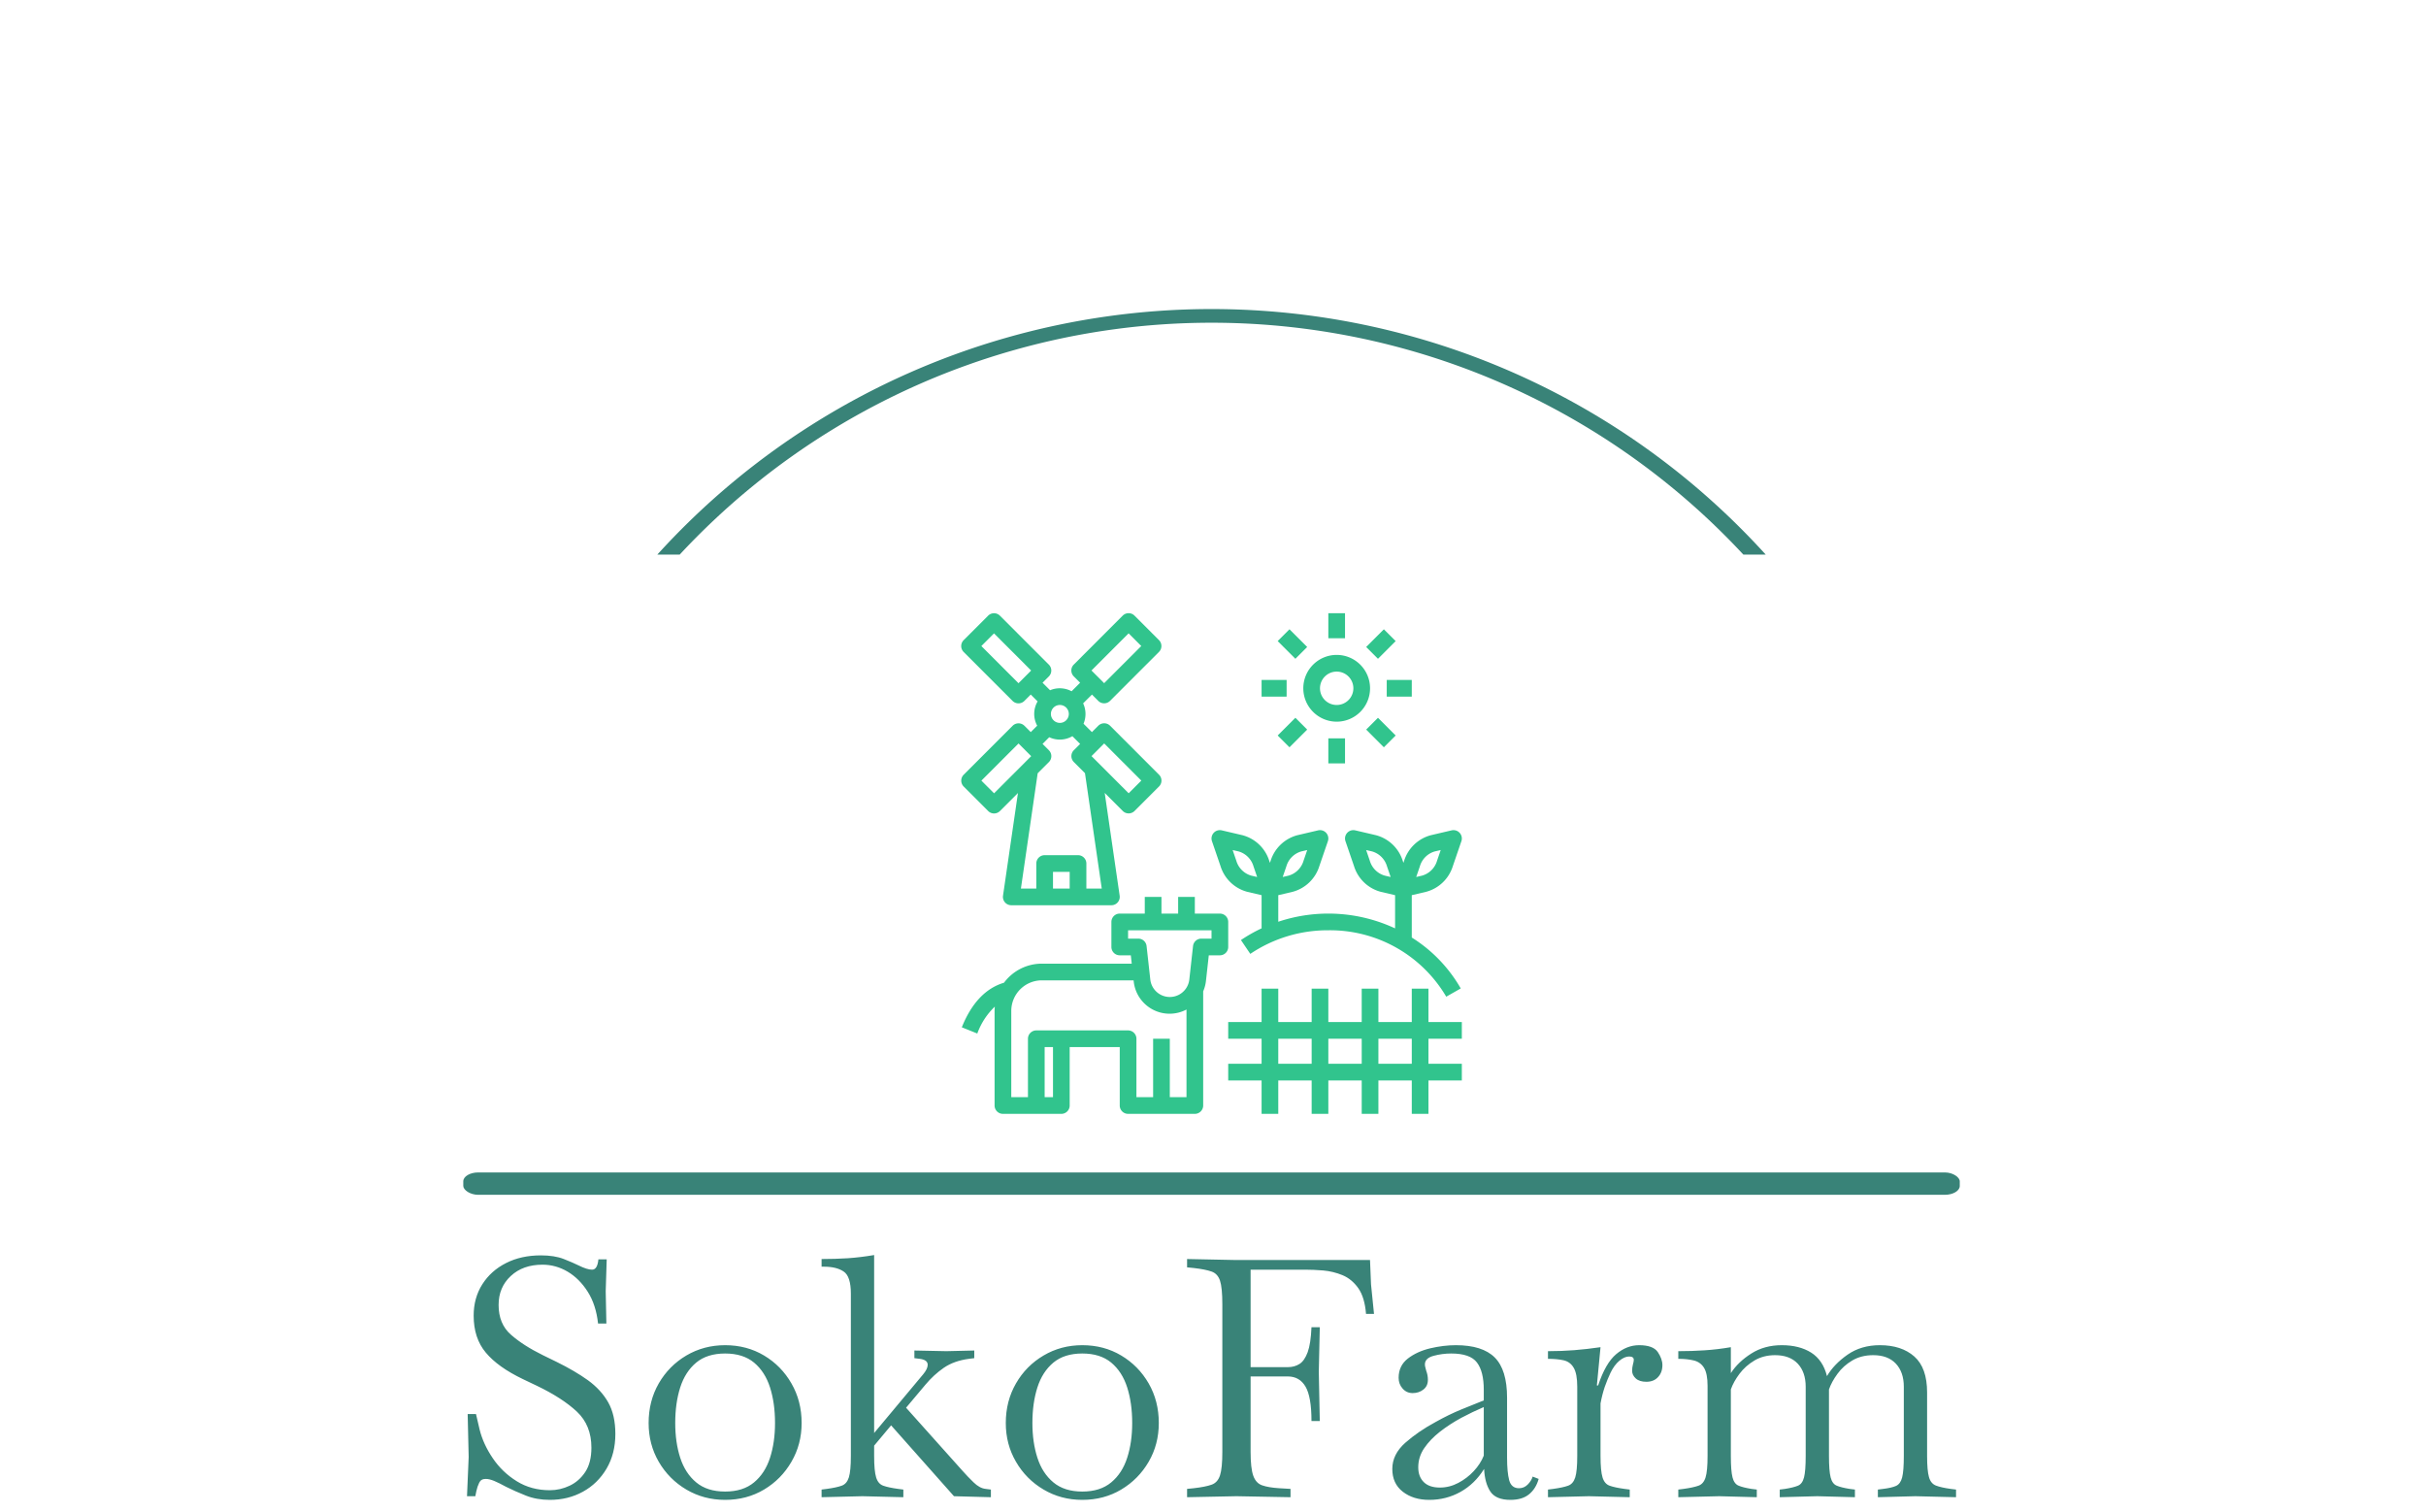 <svg xmlns="http://www.w3.org/2000/svg" version="1.1" xmlns:xlink="http://www.w3.org/1999/xlink" xmlns:svgjs="http://svgjs.dev/svgjs" width="1500" height="935" viewBox="0 0 1500 935"><g transform="matrix(1,0,0,1,-0.909,186.215)"><svg viewBox="0 0 396 247" data-background-color="#ffffff" preserveAspectRatio="xMidYMid meet" height="935" width="1500" xmlns="http://www.w3.org/2000/svg" xmlns:xlink="http://www.w3.org/1999/xlink"><g id="tight-bounds" transform="matrix(1,0,0,1,0.24,-0.1)"><svg viewBox="0 0 395.52 247.2" height="247.2" width="395.52"><g><svg></svg></g><g><svg viewBox="0 0 395.52 247.2" height="247.2" width="395.52"><g transform="matrix(1,0,0,1,75.544,51.056)"><svg viewBox="0 0 244.431 145.088" height="145.088" width="244.431"><g><svg viewBox="0 0 245.654 145.813" height="145.088" width="244.431"><g><rect width="245.654" height="3.673" x="0" y="91.796" fill="#398378" opacity="1" stroke-width="0" stroke="transparent" fill-opacity="1" class="rect-qz-0" data-fill-palette-color="primary" rx="1%" id="qz-0" data-palette-color="#398378"></rect></g><g transform="matrix(1,0,0,1,0.611,105.084)"><svg viewBox="0 0 244.431 40.729" height="40.729" width="244.431"><g id="textblocktransform"><svg viewBox="0 0 244.431 40.729" height="40.729" width="244.431" id="textblock"><g><svg viewBox="0 0 244.431 40.729" height="40.729" width="244.431"><g transform="matrix(1,0,0,1,0,0)"><svg width="244.431" viewBox="3 -36.25 223.83 36.8" height="40.729" data-palette-color="#398378"><g class="wordmark-text-0" data-fill-palette-color="primary" id="text-0"><path d="M15.45 0.55L15.45 0.55Q13.45 0.55 11.83-0.1 10.2-0.75 8.9-1.4L8.9-1.4Q7.8-2 7.08-2.3 6.35-2.6 5.8-2.6L5.8-2.6Q5.1-2.6 4.83-2.02 4.55-1.45 4.4-0.75L4.4-0.75 4.25 0 3 0 3.25-5.9 3.1-12.35 4.35-12.35 4.9-10Q5.45-7.8 6.88-5.7 8.3-3.6 10.48-2.25 12.65-0.9 15.45-0.9L15.45-0.9Q17-0.9 18.43-1.58 19.85-2.25 20.78-3.65 21.7-5.05 21.7-7.3L21.7-7.3Q21.7-10.65 19.53-12.7 17.35-14.75 13.5-16.6L13.5-16.6 11.4-17.6Q7.65-19.4 5.83-21.58 4-23.75 4-27.15L4-27.15Q4-29.8 5.3-31.85 6.6-33.9 8.88-35.05 11.15-36.2 14.1-36.2L14.1-36.2Q16.15-36.2 17.55-35.65 18.95-35.1 19.75-34.7L19.75-34.7Q21.05-34.05 21.8-34.05L21.8-34.05Q22.6-34.05 22.75-35.6L22.75-35.6 24-35.6 23.85-30.8 23.95-25.95 22.7-25.95Q22.4-28.75 21.15-30.73 19.9-32.7 18.13-33.75 16.35-34.8 14.35-34.8L14.35-34.8Q11.4-34.8 9.58-33.1 7.75-31.4 7.75-28.75L7.75-28.75Q7.75-25.9 9.6-24.28 11.45-22.65 14.4-21.2L14.4-21.2 16.45-20.2Q19.2-18.85 21.18-17.43 23.15-16 24.23-14.1 25.3-12.2 25.3-9.35L25.3-9.35Q25.3-6.4 23.98-4.15 22.65-1.9 20.43-0.68 18.2 0.55 15.45 0.55ZM41.8 0.55L41.8 0.55Q38.6 0.55 35.97-1 33.35-2.55 31.82-5.18 30.3-7.8 30.3-11L30.3-11Q30.3-14.3 31.82-16.95 33.35-19.6 35.97-21.15 38.6-22.7 41.8-22.7L41.8-22.7Q45.05-22.7 47.65-21.15 50.25-19.6 51.77-16.95 53.3-14.3 53.3-11L53.3-11Q53.3-7.8 51.77-5.18 50.25-2.55 47.65-1 45.05 0.55 41.8 0.55ZM41.8-0.7L41.8-0.7Q44.5-0.7 46.15-2.08 47.8-3.45 48.55-5.78 49.3-8.1 49.3-11L49.3-11Q49.3-14 48.55-16.35 47.8-18.7 46.15-20.08 44.5-21.45 41.8-21.45L41.8-21.45Q39.1-21.45 37.45-20.08 35.8-18.7 35.05-16.35 34.3-14 34.3-11L34.3-11Q34.3-8.1 35.05-5.78 35.8-3.45 37.45-2.08 39.1-0.7 41.8-0.7ZM62.45 0L56.3 0.15 56.3-1 57.09-1.1Q58.55-1.3 59.32-1.58 60.09-1.85 60.4-2.83 60.7-3.8 60.7-6.05L60.7-6.05 60.7-30.45Q60.7-33.05 59.62-33.77 58.55-34.5 56.65-34.5L56.65-34.5 56.3-34.5 56.3-35.65Q58.34-35.65 60.25-35.77 62.15-35.9 64.2-36.25L64.2-36.25 64.2-9.5 71.59-18.35Q72.25-19.15 72.25-19.75L72.25-19.75Q72.25-20.5 71.05-20.65L71.05-20.65 70.25-20.75 70.25-21.9 75.05-21.8 79.25-21.9 79.25-20.75 78.45-20.65Q76.2-20.35 74.67-19.3 73.15-18.25 71.9-16.75L71.9-16.75 69-13.3 77.5-3.8Q78.25-2.95 79.15-2.08 80.05-1.2 80.95-1.1L80.95-1.1 81.75-1 81.75 0.15 76.2 0 66.75-10.65 64.2-7.6 64.2-6.05Q64.2-3.8 64.5-2.83 64.8-1.85 65.57-1.58 66.34-1.3 67.8-1.1L67.8-1.1 68.59-1 68.59 0.15 62.45 0ZM95.49 0.55L95.49 0.55Q92.29 0.55 89.67-1 87.04-2.55 85.52-5.18 83.99-7.8 83.99-11L83.99-11Q83.99-14.3 85.52-16.95 87.04-19.6 89.67-21.15 92.29-22.7 95.49-22.7L95.49-22.7Q98.74-22.7 101.34-21.15 103.94-19.6 105.47-16.95 106.99-14.3 106.99-11L106.99-11Q106.99-7.8 105.47-5.18 103.94-2.55 101.34-1 98.74 0.55 95.49 0.55ZM95.49-0.7L95.49-0.7Q98.19-0.7 99.84-2.08 101.49-3.45 102.24-5.78 102.99-8.1 102.99-11L102.99-11Q102.99-14 102.24-16.35 101.49-18.7 99.84-20.08 98.19-21.45 95.49-21.45L95.49-21.45Q92.79-21.45 91.14-20.08 89.49-18.7 88.74-16.35 87.99-14 87.99-11L87.99-11Q87.99-8.1 88.74-5.78 89.49-3.45 91.14-2.08 92.79-0.7 95.49-0.7ZM118.64 0L111.24 0.15 111.24-1.1 112.24-1.2Q113.99-1.4 114.92-1.73 115.84-2.05 116.19-3.13 116.54-4.2 116.54-6.65L116.54-6.65 116.54-28.85Q116.54-31.35 116.19-32.4 115.84-33.45 114.92-33.77 113.99-34.1 112.24-34.3L112.24-34.3 111.24-34.4 111.24-35.65 118.64-35.5 138.74-35.5 138.89-31.85 139.34-27.4 138.14-27.4Q137.94-29.9 136.97-31.28 135.99-32.65 134.59-33.23 133.19-33.8 131.72-33.93 130.24-34.05 128.99-34.05L128.99-34.05 120.79-34.05 120.79-19.4 126.39-19.4Q127.39-19.4 128.14-19.88 128.89-20.35 129.37-21.65 129.84-22.95 129.94-25.4L129.94-25.4 131.19-25.4 131.04-18.7 131.19-11.3 129.94-11.3Q129.94-14.95 129.04-16.48 128.14-18 126.39-18L126.39-18 120.79-18 120.79-6.65Q120.79-4.2 121.19-3.08 121.59-1.95 122.54-1.63 123.49-1.3 125.09-1.2L125.09-1.2 126.79-1.1 126.79 0.15 118.69 0 118.64 0ZM147.64 0.55L147.64 0.55Q145.24 0.55 143.66-0.68 142.09-1.9 142.09-4.1L142.09-4.1Q142.09-6.3 144.04-8.03 145.99-9.75 148.59-11.15L148.59-11.15Q150.54-12.25 152.49-13.05 154.44-13.85 155.84-14.4L155.84-14.4 155.84-16Q155.84-18.75 154.81-20.1 153.79-21.45 150.94-21.45L150.94-21.45Q149.59-21.45 148.29-21.1 146.99-20.75 146.99-19.8L146.99-19.8Q146.99-19.6 147.06-19.35 147.14-19.1 147.19-18.85L147.19-18.85Q147.44-18.2 147.44-17.5L147.44-17.5Q147.44-16.55 146.76-16.03 146.09-15.5 145.14-15.5L145.14-15.5Q144.24-15.5 143.64-16.18 143.04-16.85 143.04-17.8L143.04-17.8Q143.04-19.6 144.41-20.68 145.79-21.75 147.79-22.23 149.79-22.7 151.64-22.7L151.64-22.7Q155.64-22.7 157.49-20.85 159.34-19 159.34-14.8L159.34-14.8 159.34-5.8Q159.34-3.6 159.66-2.4 159.99-1.2 161.14-1.2L161.14-1.2Q161.89-1.2 162.44-1.75 162.99-2.3 163.19-2.95L163.19-2.95 164.09-2.6Q163.69-1.15 162.66-0.3 161.64 0.55 159.84 0.55L159.84 0.55Q157.64 0.55 156.81-0.73 155.99-2 155.89-4.1L155.89-4.1Q154.49-1.85 152.34-0.65 150.19 0.55 147.64 0.55ZM145.99-4.35L145.99-4.35Q145.99-2.95 146.81-2.13 147.64-1.3 149.24-1.3L149.24-1.3Q150.69-1.3 152.01-2 153.34-2.7 154.34-3.78 155.34-4.85 155.84-6.1L155.84-6.1 155.84-13.4Q154.19-12.7 152.46-11.78 150.74-10.85 149.26-9.7 147.79-8.55 146.89-7.23 145.99-5.9 145.99-4.35ZM171.64 0L165.49 0.15 165.49-1 166.28-1.1Q167.74-1.3 168.51-1.58 169.28-1.85 169.59-2.83 169.89-3.8 169.89-6.05L169.89-6.05 169.89-16.45Q169.89-18.4 169.36-19.3 168.84-20.2 167.84-20.43 166.84-20.65 165.49-20.65L165.49-20.65 165.49-21.8Q167.53-21.8 169.44-21.95 171.34-22.1 173.39-22.4L173.39-22.4 172.84-16.65 173.03-16.65Q174.14-20 175.74-21.35 177.34-22.7 179.19-22.7L179.19-22.7Q181.28-22.7 181.99-21.68 182.69-20.65 182.69-19.7L182.69-19.7Q182.69-18.6 182.03-17.9 181.39-17.2 180.28-17.2L180.28-17.2Q179.24-17.2 178.69-17.7 178.14-18.2 178.14-18.85L178.14-18.85Q178.14-19.35 178.26-19.8 178.39-20.25 178.39-20.5L178.39-20.5Q178.39-21 177.69-21L177.69-21Q176.99-21 176.21-20.35 175.44-19.7 174.89-18.55L174.89-18.55Q174.44-17.6 174.03-16.45 173.64-15.3 173.39-13.95L173.39-13.95 173.39-6.05Q173.39-3.8 173.69-2.83 173.99-1.85 174.76-1.58 175.53-1.3 176.99-1.1L176.99-1.1 177.78-1 177.78 0.15 171.64 0ZM191.23 0L185.08 0.15 185.08-1 185.88-1.1Q187.33-1.3 188.11-1.58 188.88-1.85 189.18-2.83 189.48-3.8 189.48-6.05L189.48-6.05 189.48-16.6Q189.48-18.4 188.96-19.28 188.43-20.15 187.43-20.4 186.43-20.65 185.08-20.65L185.08-20.65 185.08-21.8Q187.13-21.8 189.03-21.93 190.93-22.05 192.98-22.4L192.98-22.4 192.98-18.5Q194.08-20.2 196.06-21.45 198.03-22.7 200.63-22.7L200.63-22.7Q203.28-22.7 205.06-21.58 206.83-20.45 207.43-18.05L207.43-18.05Q208.48-19.85 210.53-21.28 212.58-22.7 215.38-22.7L215.38-22.7Q218.63-22.7 220.56-21 222.48-19.3 222.48-15.6L222.48-15.6 222.48-6.05Q222.48-3.85 222.76-2.88 223.03-1.9 223.81-1.6 224.58-1.3 226.03-1.1L226.03-1.1 226.83-1 226.83 0.15 220.73 0 215.08 0.15 215.08-1 215.88-1.1Q217.13-1.25 217.81-1.55 218.48-1.85 218.73-2.83 218.98-3.8 218.98-6.05L218.98-6.05 218.98-16.45Q218.98-18.65 217.78-19.93 216.58-21.2 214.38-21.2L214.38-21.2Q212.58-21.2 211.23-20.4 209.88-19.6 209.01-18.4 208.13-17.2 207.73-16.05L207.73-16.05Q207.73-15.85 207.73-15.6L207.73-15.6 207.73-6.05Q207.73-3.8 207.98-2.83 208.23-1.85 208.91-1.58 209.58-1.3 210.83-1.1L210.83-1.1 211.63-1 211.63 0.15 205.98 0 200.33 0.15 200.33-1 201.13-1.1Q202.38-1.3 203.06-1.58 203.73-1.85 203.98-2.83 204.23-3.8 204.23-6.05L204.23-6.05 204.23-16.45Q204.23-18.65 203.03-19.93 201.83-21.2 199.63-21.2L199.63-21.2Q197.88-21.2 196.53-20.4 195.18-19.6 194.28-18.4 193.38-17.2 192.98-16.05L192.98-16.05 192.98-6.05Q192.98-3.8 193.23-2.83 193.48-1.85 194.16-1.58 194.83-1.3 196.08-1.1L196.08-1.1 196.88-1 196.88 0.15 191.23 0Z" fill="#398378" data-fill-palette-color="primary"></path></g></svg></g></svg></g></svg></g></svg></g><g transform="matrix(1,0,0,1,81.737,0)"><svg viewBox="0 0 82.18 82.18" height="82.18" width="82.18"><g><svg xmlns="http://www.w3.org/2000/svg" data-name="Layer 1" viewBox="2 2 60 60" x="0" y="0" height="82.18" width="82.18" class="icon-icon-0" data-fill-palette-color="accent" id="icon-0"><path d="M34 39a1 1 0 0 0-1-1H30V36H28v2H26V36H24v2H21a1 1 0 0 0-1 1v3a1 1 0 0 0 1 1h1.327l0.111 1H11.664a5.653 5.653 0 0 0-4.535 2.285C4.944 46.935 3.24 48.719 2.072 51.627l1.856 0.746A8.427 8.427 0 0 1 6.026 49.151c-0.015 0.169-0.026 0.34-0.026 0.513V61a1 1 0 0 0 1 1h7a1 1 0 0 0 1-1V54h6v7a1 1 0 0 0 1 1h8a1 1 0 0 0 1-1V47.319a4.318 4.318 0 0 0 0.325-1.19L31.673 43H33a1 1 0 0 0 1-1ZM13 60H12V54h1Zm14 0V53H25v7H23V53a1 1 0 0 0-1-1H11a1 1 0 0 0-1 1v7H8V49.664A3.668 3.668 0 0 1 11.664 46H22.661l0.014 0.129A4.323 4.323 0 0 0 29 49.496V60Zm5-19H30.778a0.999 0.999 0 0 0-0.994 0.89L29.337 45.908a2.352 2.352 0 0 1-4.674 0l-0.447-4.018A0.999 0.999 0 0 0 23.222 41H22V40H32Z" fill="#31c48d" data-fill-palette-color="accent"></path><path d="M62 53V51H58V47H56v4H52V47H50v4H46V47H44v4H40V47H38v4H34v2h4v3H34v2h4v4h2V58h4v4h2V58h4v4h2V58h4v4h2V58h4V56H58V53ZM40 56V53h4v3Zm6 0V53h4v3Zm10 0H52V53h4Z" fill="#31c48d" data-fill-palette-color="accent"></path><path d="M33.079 32.313a4.593 4.593 0 0 0 3.23 3.085L38 35.793v3.975a18.291 18.291 0 0 0-2.473 1.404l1.121 1.656A16.602 16.602 0 0 1 46 40a16.16 16.16 0 0 1 14.131 7.959l1.739-0.988A17.4 17.4 0 0 0 56 40.869V35.793l1.691-0.395a4.593 4.593 0 0 0 3.23-3.085l1.025-2.989a1 1 0 0 0-1.174-1.298l-2.463 0.576a4.593 4.593 0 0 0-3.23 3.086L55 31.917l-0.079-0.229a4.593 4.593 0 0 0-3.23-3.086l-2.463-0.576a1 1 0 0 0-1.174 1.298l1.025 2.989a4.593 4.593 0 0 0 3.23 3.085L54 35.793v3.98a18.918 18.918 0 0 0-14-0.795V35.793l1.691-0.395a4.593 4.593 0 0 0 3.23-3.085l1.025-2.989a1 1 0 0 0-1.174-1.298l-2.463 0.576a4.593 4.593 0 0 0-3.23 3.086L39 31.917l-0.079-0.229a4.593 4.593 0 0 0-3.23-3.086l-2.463-0.576a1 1 0 0 0-1.174 1.298Zm23.891 0.023a2.617 2.617 0 0 1 1.793-1.787l0.705-0.164-0.438 1.279a2.617 2.617 0 0 1-1.793 1.787l-0.705 0.164ZM52.763 33.451a2.617 2.617 0 0 1-1.793-1.787l-0.438-1.279 0.705 0.164a2.617 2.617 0 0 1 1.793 1.787l0.438 1.279ZM40.97 32.336a2.617 2.617 0 0 1 1.793-1.787l0.705-0.164-0.438 1.279a2.617 2.617 0 0 1-1.793 1.787l-0.705 0.164ZM35.237 30.549a2.617 2.617 0 0 1 1.793 1.787l0.438 1.279-0.705-0.164a2.617 2.617 0 0 1-1.793-1.787l-0.438-1.279Z" fill="#31c48d" data-fill-palette-color="accent"></path><path d="M9.577 15.493a1 1 0 0 0-1.415 0L2.298 21.359a1 1 0 0 0 0 1.414L5.23 25.707a1 1 0 0 0 1.415 0L8.8 23.551 7.01 35.856A1 1 0 0 0 8 37H20a1 1 0 0 0 0.99-1.144l-1.792-12.319 2.163 2.164a1 1 0 0 0 1.414 0L25.707 22.769a1 1 0 0 0 0-1.415L19.844 15.487a1.001 1.001 0 0 0-1.415 0l-0.764 0.764-1.004-1.004a3.02 3.02 0 0 0-0.048-2.443l1.056-1.052 0.754 0.755a1 1 0 0 0 1.415 0l5.864-5.866a1 1 0 0 0 0-1.414L22.77 2.293a1 1 0 0 0-1.415 0L15.492 8.159a1 1 0 0 0-0.001 1.414l0.761 0.761-1.023 1.023a2.992 2.992 0 0 0-2.58-0.122l-0.901-0.901 0.755-0.755A1 1 0 0 0 12.503 8.165L6.639 2.299a1 1 0 0 0-1.414 0L2.293 5.231a1 1 0 0 0 0 1.415L8.156 12.513a1.001 1.001 0 0 0 1.415 0l0.764-0.764 0.822 0.823a2.959 2.959 0 0 0-0.051 2.908l-0.772 0.771ZM22.063 4.414l1.518 1.52-4.45 4.452L17.613 8.866ZM4.414 5.938L5.932 4.42l4.45 4.452L8.864 10.391ZM5.938 23.586L4.419 22.066l4.45-4.452 1.518 1.52ZM13 35V33h2v2ZM23.586 22.062l-1.518 1.518-4.45-4.452 1.518-1.519Zm-8.69-7.989A1.073 1.073 0 1 1 13.822 13 1.075 1.075 0 0 1 14.896 14.073Zm-2.346 2.791a2.977 2.977 0 0 0 2.775-0.125l0.927 0.927-0.755 0.755a1 1 0 0 0 0 1.414l1.336 1.336L18.844 35H17V32a1 1 0 0 0-1-1H12a1 1 0 0 0-1 1v3H9.156l2.009-13.816 1.343-1.343a1 1 0 0 0 0.001-1.414l-0.761-0.761Z" fill="#31c48d" data-fill-palette-color="accent"></path><path d="M47 15a4 4 0 1 0-4-4A4.004 4.004 0 0 0 47 15Zm0-6a2 2 0 1 1-2 2A2.002 2.002 0 0 1 47 9Z" fill="#31c48d" data-fill-palette-color="accent"></path><rect x="46" y="2" width="2" height="3" fill="#31c48d" data-fill-palette-color="accent"></rect><rect x="46" y="17" width="2" height="3" fill="#31c48d" data-fill-palette-color="accent"></rect><rect x="53" y="10" width="3" height="2" fill="#31c48d" data-fill-palette-color="accent"></rect><rect x="38" y="10" width="3" height="2" fill="#31c48d" data-fill-palette-color="accent"></rect><rect x="50.803" y="4.697" width="3" height="2" transform="translate(11.291 38.653) rotate(-45)" fill="#31c48d" data-fill-palette-color="accent"></rect><rect x="40.197" y="15.303" width="3" height="2" transform="translate(0.685 34.259) rotate(-45)" fill="#31c48d" data-fill-palette-color="accent"></rect><rect x="51.303" y="14.803" width="2" height="3" transform="translate(3.785 41.748) rotate(-44.987)" fill="#31c48d" data-fill-palette-color="accent"></rect><rect x="40.697" y="4.197" width="2" height="3" transform="translate(8.179 31.145) rotate(-44.987)" fill="#31c48d" data-fill-palette-color="accent"></rect></svg></g></svg></g><g></g></svg></g></svg></g><g><path d="M107.237 41.489A122.216 122.216 0 0 1 288.283 41.489L284.628 41.489A118.561 118.561 0 0 0 110.892 41.489L107.237 41.489M107.237 205.711A122.216 122.216 0 0 0 288.283 205.711L284.628 205.711A118.561 118.561 0 0 1 110.892 205.711L107.237 205.711" fill="#398378" stroke="transparent" data-fill-palette-color="tertiary"></path></g></svg></g><defs></defs></svg><rect width="395.52" height="247.2" fill="none" stroke="none" visibility="hidden"></rect></g></svg></g></svg>